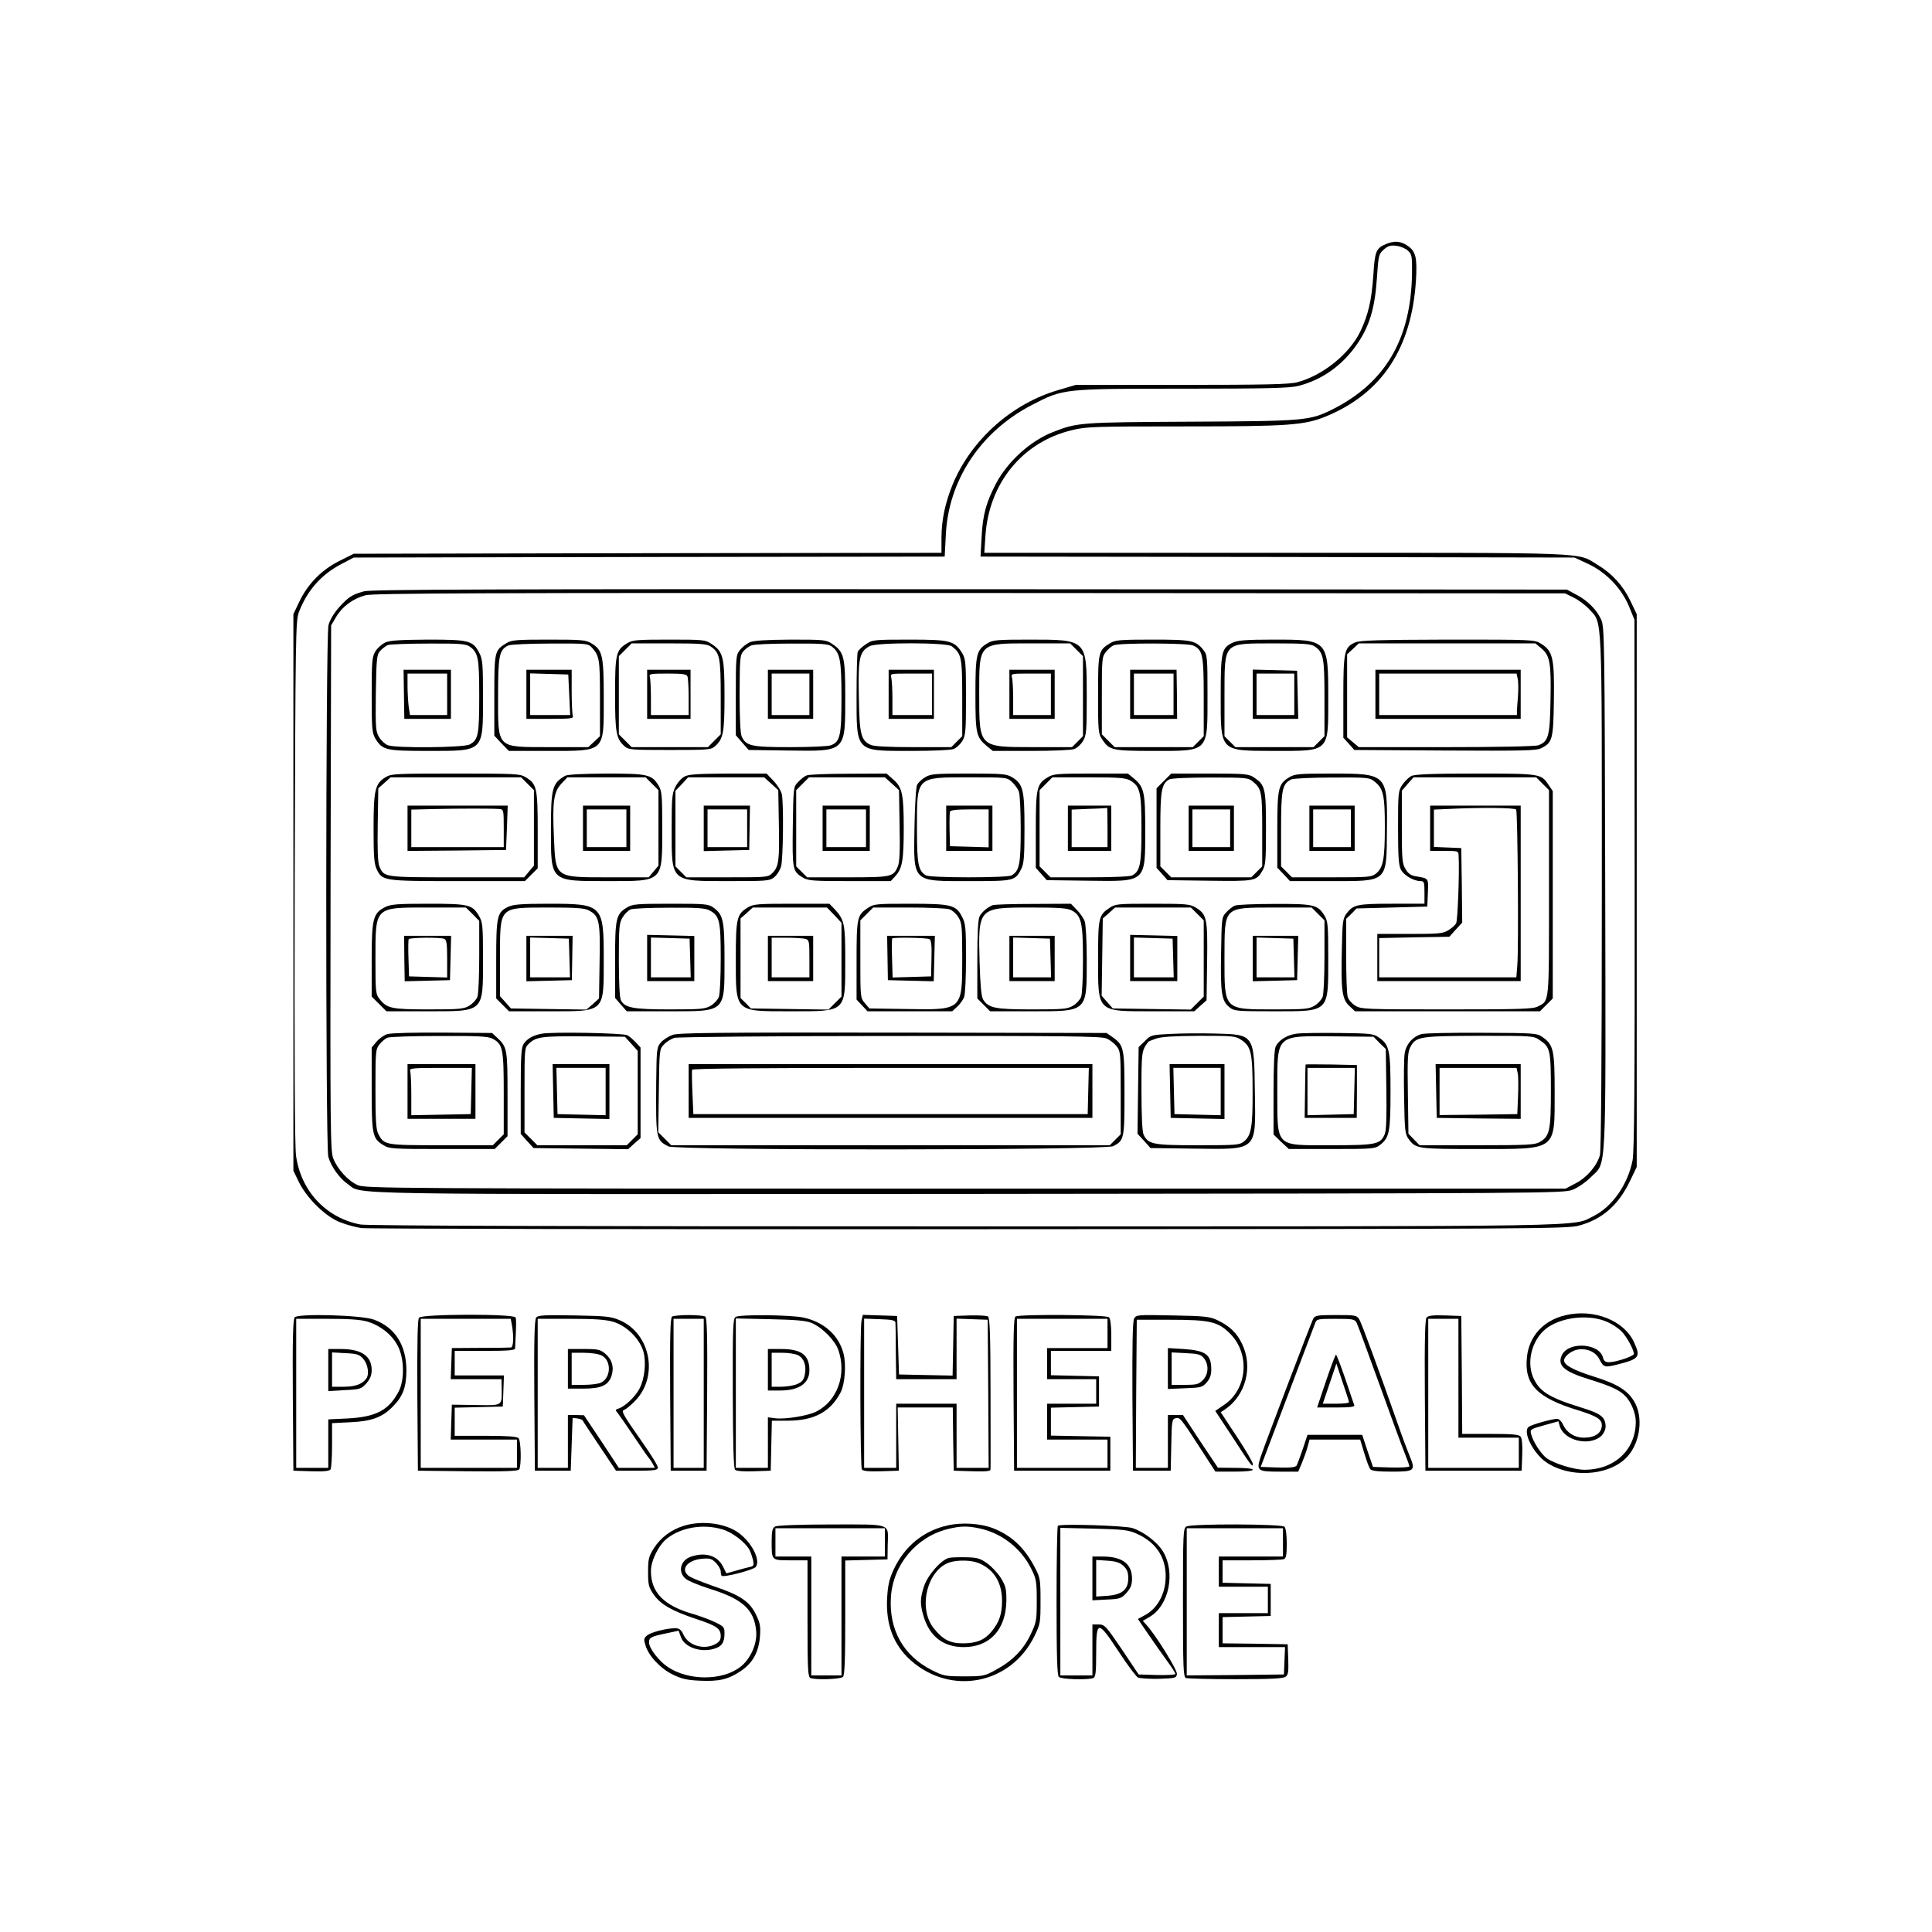 <?xml version="1.0" standalone="no"?>
<!DOCTYPE svg PUBLIC "-//W3C//DTD SVG 20010904//EN"
 "http://www.w3.org/TR/2001/REC-SVG-20010904/DTD/svg10.dtd">
<svg version="1.0" xmlns="http://www.w3.org/2000/svg"
 width="1024pt" height="1024pt" viewBox="0 0 1024 1024"
 preserveAspectRatio="xMidYMid meet">

<g transform="translate(0,1024) scale(0.1,-0.1)"
fill="#000000" stroke="none">
<path d="M7345 8946 c-52 -22 -58 -39 -66 -164 -9 -135 -27 -211 -70 -301 -59
-119 -198 -231 -333 -267 -40 -11 -170 -14 -612 -14 l-562 0 -88 -26 c-249
-71 -465 -263 -564 -500 -40 -98 -60 -189 -60 -286 l0 -78 -1557 -2 -1558 -3
-78 -39 c-93 -47 -166 -121 -211 -216 l-31 -65 0 -1475 0 -1475 29 -60 c43
-87 144 -186 221 -214 33 -13 83 -26 110 -30 28 -4 1477 -7 3220 -6 3002 1
3173 2 3234 19 125 34 211 110 273 242 l33 69 0 1465 0 1465 -32 67 c-38 81
-97 147 -172 192 -117 71 3 66 -1709 66 l-1545 0 6 89 c18 280 196 498 458
561 78 19 118 20 594 20 554 0 638 6 753 53 296 122 454 360 477 722 7 120 -1
153 -45 183 -37 25 -71 27 -115 8z m119 -36 c19 -18 21 -31 20 -119 -5 -349
-142 -582 -426 -723 -116 -57 -142 -60 -743 -63 -586 -3 -606 -4 -734 -55
-119 -46 -239 -155 -301 -271 -52 -99 -71 -165 -77 -281 l-6 -108 1574 -2
1574 -3 73 -34 c96 -45 177 -130 217 -227 l28 -69 1 -1400 c1 -1086 -2 -1415
-11 -1465 -25 -128 -108 -246 -206 -295 -120 -58 90 -55 -3338 -55 -2072 0
-3164 3 -3199 10 -182 35 -315 177 -341 365 -7 55 -9 516 -7 1455 4 1312 5
1377 22 1425 44 115 118 200 228 257 l63 33 1566 3 1566 2 6 113 c13 292 185
551 459 692 164 85 163 85 797 85 461 0 567 3 614 15 124 32 230 107 307 217
68 97 97 192 108 355 8 122 10 127 37 151 23 20 36 23 68 19 22 -3 49 -15 61
-27z"/>
<path d="M1930 7106 c-65 -18 -82 -29 -133 -85 -28 -32 -49 -67 -56 -95 -15
-59 -16 -2764 -1 -2817 14 -51 60 -115 101 -143 88 -60 -154 -56 3294 -54
3077 3 3151 3 3200 22 28 11 69 39 97 67 84 84 79 -28 76 1535 -3 1303 -4
1381 -21 1419 -24 53 -71 101 -132 133 l-50 27 -3165 2 c-2504 1 -3174 -1
-3210 -11z m6412 -34 c26 -13 63 -41 82 -62 70 -77 66 6 66 -1499 0 -903 -4
-1368 -10 -1393 -16 -57 -69 -119 -129 -150 l-53 -28 -3182 0 c-3056 0 -3183
1 -3221 19 -51 23 -107 85 -129 142 -15 40 -16 156 -14 1434 l3 1390 27 46
c32 54 88 96 155 114 39 11 605 13 3203 12 l3155 -2 47 -23z"/>
<path d="M2043 6835 c-18 -8 -42 -29 -53 -47 -18 -30 -20 -50 -20 -232 0 -184
2 -201 21 -233 37 -59 55 -63 279 -63 297 0 290 -7 290 285 0 173 -2 200 -19
233 -34 67 -54 72 -273 72 -143 -1 -201 -4 -225 -15z m445 -21 c47 -32 52 -60
52 -263 0 -206 -5 -233 -51 -257 -33 -17 -391 -20 -433 -4 -14 5 -35 24 -46
42 -19 31 -20 47 -18 234 3 186 5 204 23 224 11 12 29 26 40 31 11 4 108 8
215 8 162 1 199 -2 218 -15z"/>
<path d="M2141 6560 l2 -130 123 0 124 0 0 130 0 130 -126 0 -125 0 2 -130z
m229 0 l0 -110 -99 0 -98 0 -7 46 c-3 26 -6 75 -6 110 l0 64 105 0 105 0 0
-110z"/>
<path d="M2684 6831 c-63 -38 -64 -44 -64 -278 l0 -212 38 -41 39 -40 207 0
c306 0 296 -10 296 278 0 228 -6 256 -65 292 -30 18 -49 20 -226 20 -173 0
-197 -2 -225 -19z m453 -23 c40 -45 43 -61 43 -268 l0 -202 -31 -29 -31 -29
-207 0 c-283 1 -271 -12 -271 275 0 211 6 240 54 264 12 5 109 10 222 10 196
1 201 0 221 -21z"/>
<path d="M2790 6560 l0 -130 126 0 c111 0 125 2 120 16 -3 9 -6 67 -6 130 l0
114 -120 0 -120 0 0 -130z m227 -2 l5 -108 -106 0 -106 0 0 110 0 111 101 -3
101 -3 5 -107z"/>
<path d="M3323 6830 c-58 -35 -63 -58 -63 -270 0 -203 6 -236 50 -275 21 -19
36 -20 240 -20 204 0 219 1 240 20 44 39 50 73 50 267 0 206 -7 234 -69 275
-32 22 -43 23 -225 23 -172 0 -194 -2 -223 -20z m443 -16 c49 -33 54 -57 54
-270 l0 -196 -34 -34 -34 -34 -202 0 -202 0 -34 34 -34 34 0 207 0 207 34 34
34 34 196 0 c166 0 201 -3 222 -16z"/>
<path d="M3430 6560 l0 -130 115 0 115 0 0 130 0 130 -115 0 -115 0 0 -130z
m214 94 c3 -9 6 -58 6 -110 l0 -94 -100 0 -100 0 0 94 c0 52 -3 101 -6 110 -5
14 7 16 94 16 82 0 101 -3 106 -16z"/>
<path d="M3974 6836 c-17 -8 -40 -26 -52 -41 -21 -26 -22 -37 -22 -240 l0
-212 34 -39 34 -39 213 -3 c306 -4 299 -10 299 293 0 203 -7 231 -69 272 -32
22 -43 23 -220 23 -133 -1 -195 -5 -217 -14z m432 -21 c46 -32 54 -70 54 -270
0 -203 -7 -237 -56 -255 -14 -6 -111 -10 -216 -10 -206 0 -234 6 -257 57 -7
15 -11 101 -11 226 1 183 2 204 19 224 11 13 30 27 43 32 12 6 109 10 213 10
152 1 195 -2 211 -14z"/>
<path d="M4070 6560 l0 -130 120 0 120 0 0 130 0 130 -120 0 -120 0 0 -130z
m220 0 l0 -110 -100 0 -100 0 0 110 0 110 100 0 100 0 0 -110z"/>
<path d="M4589 6825 c-20 -13 -39 -31 -43 -40 -3 -9 -6 -111 -6 -226 0 -308
-9 -299 289 -299 110 0 211 4 225 10 14 5 35 24 46 42 18 30 20 51 20 233 0
182 -2 203 -20 233 -41 66 -62 72 -280 72 -191 0 -196 -1 -231 -25z m455 -10
c52 -40 56 -56 56 -273 l0 -204 -29 -29 -29 -29 -201 0 c-134 0 -209 4 -226
12 -52 23 -60 56 -63 258 -4 203 3 236 57 265 38 21 408 20 435 0z"/>
<path d="M4710 6560 l0 -130 120 0 120 0 0 130 0 130 -120 0 -120 0 0 -130z
m230 0 l0 -110 -105 0 -105 0 0 88 c0 48 -3 97 -6 110 -6 22 -6 22 105 22
l111 0 0 -110z"/>
<path d="M5233 6830 c-58 -35 -63 -58 -63 -270 0 -210 4 -226 60 -274 l32 -26
203 0 c112 0 215 4 229 10 14 5 35 24 46 42 18 30 20 51 20 238 0 301 1 300
-302 300 -174 0 -196 -2 -225 -20z m473 -34 l34 -34 0 -212 0 -212 -29 -29
-29 -29 -202 0 c-293 0 -290 -3 -290 280 0 276 -6 270 278 270 l204 0 34 -34z"/>
<path d="M5350 6560 l0 -130 120 0 120 0 0 130 0 130 -120 0 -120 0 0 -130z
m220 0 l0 -110 -100 0 -100 0 0 88 c0 48 -3 97 -6 110 -6 22 -5 22 100 22
l106 0 0 -110z"/>
<path d="M5884 6831 c-62 -38 -64 -45 -64 -272 0 -198 1 -207 23 -240 37 -55
52 -59 270 -59 296 0 287 -10 287 293 0 202 -1 216 -21 241 -41 52 -62 56
-271 56 -172 0 -196 -2 -224 -19z m439 -12 c52 -23 57 -50 57 -274 l0 -207
-29 -29 -29 -29 -207 0 -207 0 -34 34 -34 34 0 205 c0 194 1 206 21 231 12 15
31 32 43 36 32 13 391 12 419 -1z"/>
<path d="M5990 6560 l0 -130 125 0 124 0 -1 130 -2 130 -123 0 -123 0 0 -130z
m230 0 l0 -110 -105 0 -105 0 0 110 0 110 105 0 105 0 0 -110z"/>
<path d="M6532 6833 c-57 -28 -62 -48 -62 -280 0 -300 -7 -292 283 -293 296 0
287 -9 287 280 0 309 -1 310 -290 310 -150 0 -191 -4 -218 -17z m436 -19 c47
-33 52 -59 52 -274 l0 -202 -29 -29 -29 -29 -207 0 -207 0 -29 29 -29 29 0
214 c1 290 -11 277 265 278 157 0 194 -3 213 -16z"/>
<path d="M6640 6560 l0 -130 120 0 121 0 -3 128 -3 127 -117 3 -118 3 0 -131z
m220 0 l0 -110 -100 0 -100 0 0 110 0 110 100 0 100 0 0 -110z"/>
<path d="M7183 6835 c-58 -25 -63 -49 -63 -289 l0 -216 29 -32 29 -33 481 -3
c418 -2 485 -1 511 13 59 30 63 47 66 258 3 220 -6 257 -68 295 -35 22 -41 22
-494 22 -368 -1 -465 -4 -491 -15z m986 -31 c46 -38 53 -78 49 -275 -3 -191
-11 -219 -64 -239 -15 -6 -218 -10 -489 -10 l-463 0 -31 26 -31 26 0 220 0
220 31 29 31 29 468 0 468 0 31 -26z"/>
<path d="M7290 6560 l0 -130 385 0 385 0 0 130 0 130 -385 0 -385 0 0 -130z
m754 83 c4 -16 4 -55 2 -88 -3 -33 -5 -70 -6 -82 l0 -23 -365 0 -365 0 0 110
0 110 364 0 364 0 6 -27z"/>
<path d="M2044 6121 c-56 -34 -64 -68 -64 -271 0 -148 3 -188 16 -216 30 -63
34 -64 430 -64 l356 0 34 34 34 34 0 201 c0 224 -5 246 -63 281 -30 19 -52 20
-372 20 -315 0 -342 -1 -371 -19z m752 -35 l34 -34 0 -200 0 -200 -26 -31 -26
-31 -357 0 c-389 0 -386 0 -410 58 -9 20 -11 88 -9 221 l3 193 33 29 32 29
346 0 346 0 34 -34z"/>
<path d="M2160 5850 l0 -120 261 2 261 3 5 118 4 117 -265 0 -266 0 0 -120z
m488 102 c21 -2 22 -6 22 -102 l0 -100 -245 0 -245 0 0 100 0 99 123 3 c131 3
308 3 345 0z"/>
<path d="M2995 6128 c-68 -40 -75 -65 -75 -285 0 -278 -5 -273 299 -273 299 0
291 -8 291 282 0 174 -2 196 -20 225 -35 58 -57 63 -277 63 -131 -1 -205 -5
-218 -12z m461 -42 l34 -34 0 -200 0 -200 -26 -31 -26 -31 -209 0 c-290 0
-284 -5 -293 212 -9 188 -1 241 39 284 l32 34 208 0 207 0 34 -34z"/>
<path d="M3090 5850 l0 -120 125 0 125 0 0 120 0 120 -125 0 -125 0 0 -120z
m230 0 l0 -100 -105 0 -105 0 0 100 0 100 105 0 105 0 0 -100z"/>
<path d="M3628 6124 c-16 -8 -37 -32 -48 -54 -18 -35 -20 -59 -20 -225 0 -282
-8 -275 303 -275 201 0 216 1 240 20 15 12 31 38 37 58 11 41 14 330 4 382 -4
18 -24 50 -44 71 l-37 39 -204 0 c-161 -1 -210 -4 -231 -16z m460 -38 l37 -34
3 -173 c4 -197 0 -232 -33 -265 -24 -24 -26 -24 -240 -24 l-217 0 -29 29 -29
29 0 201 0 200 34 35 33 36 202 0 201 0 38 -34z"/>
<path d="M3730 5850 l0 -121 121 3 120 3 2 118 2 117 -122 0 -123 0 0 -120z
m230 0 l0 -100 -105 0 -105 0 0 100 0 100 105 0 105 0 0 -100z"/>
<path d="M4275 6130 c-11 -4 -31 -20 -45 -35 -25 -26 -25 -28 -28 -235 -3
-228 -1 -238 51 -270 29 -18 52 -20 250 -20 l218 0 24 26 c37 40 45 84 45 254
0 181 -8 217 -56 259 l-35 31 -202 -1 c-111 0 -211 -4 -222 -9z m453 -44 l37
-34 3 -187 c3 -131 0 -196 -9 -216 -23 -57 -34 -59 -267 -59 l-214 0 -29 29
-29 29 0 202 0 202 34 34 34 34 201 0 201 0 38 -34z"/>
<path d="M4360 5850 l0 -120 125 0 125 0 0 120 0 120 -125 0 -125 0 0 -120z
m230 0 l0 -100 -105 0 -105 0 0 100 0 100 105 0 105 0 0 -100z"/>
<path d="M4903 6120 c-17 -10 -36 -28 -42 -39 -6 -11 -12 -107 -14 -223 -5
-299 -16 -288 295 -288 235 0 239 1 272 67 13 26 16 67 16 213 0 204 -7 234
-65 270 -30 18 -49 20 -231 20 -179 0 -202 -2 -231 -20z m461 -25 c14 -13 31
-36 36 -50 6 -15 10 -105 10 -201 0 -185 -7 -221 -49 -244 -12 -6 -104 -10
-226 -10 -122 0 -214 4 -226 10 -42 23 -49 59 -49 250 0 276 -6 270 276 270
200 0 201 0 228 -25z"/>
<path d="M5015 5850 l0 -120 123 0 122 0 0 120 0 120 -122 0 -123 0 0 -120z
m225 0 l0 -101 -102 3 -103 3 -2 85 c-1 47 0 91 2 98 3 8 33 12 105 12 l100 0
0 -100z"/>
<path d="M5553 6120 c-58 -35 -63 -57 -63 -279 l0 -201 29 -32 29 -33 222 -3
c307 -4 300 -11 300 273 0 195 -6 223 -59 268 l-33 27 -196 0 c-178 0 -200 -2
-229 -20z m438 -17 c52 -31 59 -62 59 -258 0 -186 -7 -222 -49 -245 -12 -6
-104 -10 -226 -10 l-207 0 -29 29 -29 29 0 202 0 202 34 34 34 34 192 0 c163
0 196 -3 221 -17z"/>
<path d="M5660 5850 l0 -120 115 0 115 0 0 120 0 120 -115 0 -115 0 0 -120z
m210 5 l0 -105 -95 0 -95 0 0 100 0 99 93 4 c50 1 93 4 95 5 1 1 2 -45 2 -103z"/>
<path d="M6169 6101 l-39 -39 0 -211 0 -211 29 -32 29 -33 221 -3 c240 -3 249
-2 281 51 18 29 20 51 20 227 0 214 -4 230 -66 271 -26 17 -50 19 -233 19
l-203 0 -39 -39z m472 -4 c46 -38 49 -55 49 -257 l0 -192 -29 -29 -29 -29
-212 0 -212 0 -29 29 -29 29 0 197 c0 205 6 240 47 264 11 6 100 10 218 10
192 0 201 -1 226 -22z"/>
<path d="M6300 5850 l0 -120 120 0 120 0 0 120 0 120 -120 0 -120 0 0 -120z
m220 0 l0 -100 -100 0 -100 0 0 100 0 100 100 0 100 0 0 -100z"/>
<path d="M6833 6120 c-58 -35 -63 -57 -63 -279 l0 -200 34 -35 33 -36 219 0
c303 0 293 -9 295 277 3 290 1 293 -291 293 -176 0 -198 -2 -227 -20z m452
-22 c47 -37 55 -72 55 -240 0 -171 -9 -218 -47 -248 -24 -19 -39 -20 -235 -20
l-210 0 -29 29 -29 29 0 197 c0 211 6 240 54 264 12 5 107 10 217 10 187 1
198 0 224 -21z"/>
<path d="M6940 5850 l0 -120 120 0 120 0 0 120 0 120 -120 0 -120 0 0 -120z
m220 0 l0 -100 -100 0 -100 0 0 100 0 100 100 0 100 0 0 -100z"/>
<path d="M7480 6127 c-13 -7 -35 -28 -47 -46 -22 -32 -23 -43 -23 -228 0 -150
3 -200 15 -222 15 -30 68 -61 104 -61 19 0 21 -6 21 -60 l0 -60 -172 0 c-187
0 -206 -5 -242 -53 -19 -26 -21 -45 -24 -190 -5 -215 1 -263 40 -299 l30 -28
490 0 490 0 34 34 34 34 0 550 0 549 -23 34 c-39 58 -42 59 -387 59 -232 0
-321 -4 -340 -13z m696 -41 l34 -34 0 -544 c0 -596 3 -571 -60 -603 -25 -13
-100 -15 -482 -15 -433 0 -454 1 -485 20 -18 11 -36 32 -40 47 -5 15 -8 115
-8 220 l0 193 28 27 27 28 188 5 187 5 3 73 c3 78 5 76 -61 87 -28 4 -43 14
-57 38 -18 29 -20 51 -20 224 l0 192 31 36 31 35 325 0 325 0 34 -34z"/>
<path d="M7580 5850 l0 -120 75 0 c75 0 75 0 76 -27 5 -83 -5 -341 -13 -356
-5 -10 -24 -27 -41 -37 -28 -18 -51 -20 -204 -20 l-173 0 0 -125 0 -125 380 0
380 0 0 465 0 465 -240 0 -240 0 0 -120z m456 99 c8 -13 14 -738 6 -826 l-5
-63 -363 0 -364 0 0 104 0 104 186 4 186 3 34 38 34 37 -2 198 -3 197 -72 3
-73 3 0 99 0 99 68 3 c184 9 361 7 368 -3z"/>
<path d="M2041 5432 c-64 -32 -71 -62 -71 -281 l0 -193 39 -39 39 -39 216 0
c305 0 296 -8 296 279 0 175 -2 193 -21 226 -36 61 -55 65 -271 65 -164 0
-198 -3 -227 -18z m464 -37 l35 -36 0 -189 c0 -104 -4 -200 -10 -214 -5 -14
-24 -35 -42 -46 -30 -18 -51 -20 -216 -20 -198 0 -221 5 -261 56 -20 25 -21
39 -21 211 0 279 -6 273 277 273 l202 0 36 -35z"/>
<path d="M2143 5160 l2 -121 120 3 120 3 3 118 3 117 -125 0 -124 0 1 -120z
m211 104 c13 -5 16 -24 16 -105 l0 -100 -101 3 -101 3 -3 94 c-2 52 -1 99 1
103 6 9 165 11 188 2z"/>
<path d="M2692 5433 c-57 -28 -62 -49 -62 -279 l0 -206 34 -34 34 -34 214 0
c296 0 288 -8 288 275 0 290 -5 295 -292 295 -148 0 -189 -4 -216 -17z m428
-18 c56 -29 62 -55 58 -271 l-3 -196 -33 -30 -34 -29 -200 3 -200 3 -29 33
-29 32 0 203 c1 276 -9 266 258 267 144 0 189 -3 212 -15z"/>
<path d="M2790 5160 l0 -121 120 3 121 3 2 118 2 117 -122 0 -123 0 0 -120z
m228 3 l3 -103 -106 0 -105 0 0 105 0 106 103 -3 102 -3 3 -102z"/>
<path d="M3323 5430 c-58 -35 -63 -57 -63 -279 l0 -200 31 -36 31 -35 219 0
c308 0 299 -8 299 275 0 206 -7 237 -58 274 -28 20 -42 21 -229 21 -179 0
-201 -2 -230 -20z m437 -15 c54 -28 60 -55 60 -254 0 -99 -4 -191 -10 -205 -5
-14 -24 -35 -42 -46 -30 -18 -51 -20 -216 -20 -194 0 -240 8 -261 48 -7 13
-11 95 -11 214 0 175 2 196 20 226 11 18 30 37 43 42 12 5 104 9 205 9 145 1
189 -2 212 -14z"/>
<path d="M3430 5163 l0 -123 125 0 125 0 0 119 0 120 -125 3 -125 3 0 -122z
m228 0 l3 -103 -106 0 -105 0 0 105 0 106 103 -3 102 -3 3 -102z"/>
<path d="M3963 5430 c-58 -35 -63 -58 -63 -270 0 -288 -8 -280 292 -280 296 0
288 -7 288 270 0 195 -4 215 -58 273 l-26 27 -200 0 c-182 0 -204 -2 -233 -20z
m459 -40 l38 -41 0 -195 0 -196 -35 -35 -34 -34 -205 3 -206 3 -27 28 -28 27
0 211 0 211 33 29 32 29 197 0 196 0 39 -40z"/>
<path d="M4070 5160 l0 -120 120 0 120 0 0 120 0 120 -120 0 -120 0 0 -120z
m198 104 c21 -6 22 -11 22 -105 l0 -99 -100 0 -100 0 0 105 0 105 78 0 c42 0
87 -3 100 -6z"/>
<path d="M4599 5427 c-56 -37 -59 -51 -59 -278 l0 -207 29 -31 29 -31 225 0
224 0 27 25 c14 13 31 36 36 50 6 15 10 107 10 206 0 162 -2 184 -21 220 -32
63 -57 69 -277 69 -180 0 -191 -1 -223 -23z m435 -7 c14 -5 35 -24 46 -42 18
-30 20 -51 20 -211 0 -282 3 -280 -292 -275 l-200 3 -24 28 c-24 28 -24 31
-24 234 l0 205 34 34 34 34 190 0 c105 0 202 -4 216 -10z"/>
<path d="M4704 5163 l2 -118 121 -3 122 -3 3 121 3 120 -126 0 -127 0 2 -117z
m223 99 c9 -6 12 -36 10 -102 l-2 -95 -102 -3 -102 -3 -3 102 c-2 55 -1 103 1
105 8 7 186 4 198 -4z"/>
<path d="M5260 5442 c-29 -13 -57 -37 -68 -59 -8 -14 -12 -91 -12 -228 l0
-207 34 -34 34 -34 216 0 c302 0 296 -6 296 274 0 99 -5 187 -11 203 -5 15
-24 43 -42 61 l-31 32 -200 -1 c-111 0 -208 -3 -216 -7z m419 -27 c52 -26 61
-64 61 -258 0 -97 -4 -187 -10 -201 -5 -14 -24 -35 -42 -46 -30 -18 -51 -20
-216 -20 -197 0 -233 7 -261 52 -10 16 -15 74 -19 198 -8 289 -7 290 271 290
145 0 194 -3 216 -15z"/>
<path d="M5350 5160 l0 -120 120 0 120 0 0 120 0 120 -120 0 -120 0 0 -120z
m218 3 l3 -103 -101 0 -100 0 0 105 0 106 98 -3 97 -3 3 -102z"/>
<path d="M5879 5427 c-55 -37 -59 -52 -59 -265 0 -291 -9 -282 294 -282 l216
0 32 29 33 29 3 206 c3 228 -1 250 -61 286 -29 18 -51 20 -228 20 -188 0 -198
-1 -230 -23z m467 -31 l34 -34 0 -202 0 -202 -35 -35 -34 -34 -206 3 -207 3
-29 33 -30 34 3 205 3 205 33 29 32 29 201 0 201 0 34 -34z"/>
<path d="M5990 5163 l0 -123 125 0 125 0 0 119 0 120 -125 3 -125 3 0 -122z
m228 0 l3 -103 -106 0 -105 0 0 105 0 106 103 -3 102 -3 3 -102z"/>
<path d="M6545 5440 c-11 -4 -31 -20 -45 -35 -25 -26 -25 -30 -28 -218 -4
-210 3 -254 45 -286 24 -20 39 -21 235 -21 296 0 288 -8 288 282 0 174 -2 196
-20 225 -35 58 -58 63 -267 62 -103 0 -197 -4 -208 -9z m441 -44 l34 -34 0
-190 c0 -105 -4 -202 -10 -216 -5 -14 -24 -35 -42 -46 -30 -18 -51 -20 -211
-20 -272 0 -267 -5 -267 270 1 280 -10 269 269 270 l193 0 34 -34z"/>
<path d="M6640 5160 l0 -121 118 3 117 3 3 118 3 117 -121 0 -120 0 0 -120z
m218 3 l3 -103 -101 0 -100 0 0 105 0 106 98 -3 97 -3 3 -102z"/>
<path d="M2053 4759 c-17 -5 -43 -23 -57 -40 l-26 -31 0 -219 c0 -244 4 -264
63 -299 30 -19 52 -20 311 -20 l278 0 34 34 34 34 0 221 c0 239 -2 252 -55
301 l-27 25 -261 2 c-144 1 -276 -2 -294 -8z m557 -24 c55 -29 60 -52 60 -290
l0 -217 -29 -29 -29 -29 -274 0 c-299 0 -302 1 -333 60 -12 23 -15 72 -15 238
0 199 1 211 21 236 12 15 31 32 43 36 11 5 135 9 274 9 207 1 258 -2 282 -14z"/>
<path d="M2160 4455 l0 -145 180 0 180 0 0 145 0 145 -180 0 -180 0 0 -145z
m338 3 l-3 -123 -157 -3 -158 -3 0 110 c0 60 -3 116 -6 125 -5 14 13 16 160
16 l167 0 -3 -122z"/>
<path d="M2870 4761 c-46 -9 -75 -26 -94 -53 -13 -19 -16 -61 -16 -250 l0
-228 34 -38 34 -37 251 -3 250 -3 33 30 33 29 0 240 0 240 -25 27 c-14 15 -34
32 -45 38 -23 12 -401 19 -455 8z m476 -53 l34 -38 0 -221 0 -221 -29 -29 -29
-29 -237 0 -237 0 -34 34 -34 34 0 224 c0 223 0 225 24 247 38 36 70 40 294
38 l214 -2 34 -37z"/>
<path d="M2932 4458 l3 -143 148 -3 147 -3 0 146 0 145 -150 0 -151 0 3 -142z
m278 -3 l0 -126 -127 3 -128 3 -3 123 -3 122 131 0 130 0 0 -125z"/>
<path d="M3565 4755 c-22 -8 -50 -26 -62 -40 -22 -25 -23 -35 -25 -213 -2
-300 -1 -304 64 -338 42 -22 2316 -21 2358 1 58 30 60 39 60 278 0 241 -3 257
-62 299 l-33 23 -1130 2 c-943 1 -1137 -1 -1170 -12z m2299 -19 c18 -7 42 -26
54 -41 21 -27 22 -37 22 -247 l0 -220 -29 -29 -29 -29 -1162 0 -1162 0 -35 35
-34 34 3 220 c3 217 3 220 27 245 14 15 39 30 55 35 17 5 528 10 1144 10 924
1 1118 -1 1146 -13z"/>
<path d="M3650 4458 l0 -143 1070 0 1070 0 0 143 0 142 -1070 0 -1070 0 0
-142z m2118 0 l-3 -123 -1045 0 -1045 0 -5 113 c-3 62 -3 117 -2 122 2 7 378
10 1053 10 l1050 0 -3 -122z"/>
<path d="M6203 4760 c-100 -5 -104 -6 -135 -38 l-33 -32 -3 -230 -3 -229 35
-38 34 -38 231 -3 c339 -4 327 -16 322 302 -4 305 -2 303 -212 308 -74 2 -180
1 -236 -2z m378 -33 c50 -34 58 -68 58 -267 1 -193 -7 -239 -46 -270 -24 -19
-39 -20 -245 -20 -238 0 -263 5 -287 57 -7 15 -11 103 -11 231 0 209 1 213 36
260 1 2 20 10 41 17 27 10 94 14 229 15 183 0 193 -1 225 -23z"/>
<path d="M6202 4458 l3 -143 143 -3 142 -3 0 146 0 145 -145 0 -146 0 3 -142z
m268 -3 l0 -126 -122 3 -123 3 -3 123 -3 122 126 0 125 0 0 -125z"/>
<path d="M6870 4761 c-50 -7 -93 -34 -109 -69 -7 -14 -11 -108 -11 -244 l0
-221 40 -39 41 -38 228 0 c219 0 229 1 256 22 49 38 55 69 55 283 0 218 -6
247 -60 285 -30 21 -42 23 -213 25 -100 1 -202 0 -227 -4z m442 -49 l33 -32 3
-212 c2 -148 0 -220 -9 -240 -22 -53 -47 -58 -279 -58 -306 0 -289 -16 -290
287 0 305 -13 293 312 290 l198 -2 32 -33z"/>
<path d="M6920 4598 c-1 -2 -2 -66 -3 -143 l-2 -140 138 0 138 0 1 140 0 140
-136 3 c-75 1 -136 1 -136 0z m258 -140 l-3 -123 -122 -3 -123 -3 0 126 0 125
125 0 126 0 -3 -122z"/>
<path d="M7534 4759 c-46 -13 -82 -54 -89 -103 -4 -23 -5 -128 -3 -233 3 -176
5 -194 24 -220 38 -52 46 -53 369 -53 420 0 405 -12 405 303 0 221 -6 249 -64
290 -30 21 -39 22 -321 23 -159 1 -304 -2 -321 -7z m627 -32 c55 -37 59 -52
59 -265 0 -214 -6 -244 -59 -275 -26 -15 -65 -17 -333 -17 l-304 0 -30 31 -29
30 -3 214 c-3 182 -1 219 13 245 29 56 50 59 366 60 282 0 287 0 320 -23z"/>
<path d="M7612 4458 l3 -143 223 -3 222 -2 0 145 0 145 -225 0 -226 0 3 -142z
m432 95 c4 -16 4 -71 2 -123 l-4 -95 -206 -3 -206 -2 0 125 0 125 204 0 204 0
6 -27z"/>
<path d="M8297 3269 c-116 -27 -193 -111 -204 -223 -15 -144 54 -215 272 -281
99 -31 125 -47 125 -79 0 -41 -36 -66 -95 -66 -48 0 -89 25 -109 66 -8 19 -23
34 -32 34 -27 0 -138 -31 -152 -43 -33 -26 24 -139 93 -187 121 -83 320 -75
419 18 74 69 98 204 54 292 -34 67 -91 104 -224 145 -104 33 -154 60 -154 84
0 22 38 52 72 58 50 8 95 -12 115 -51 22 -43 28 -45 92 -29 120 30 128 40 92
118 -52 116 -213 180 -364 144z m223 -36 c25 -11 58 -33 74 -49 27 -27 65 -96
66 -120 0 -12 -95 -44 -132 -44 -19 0 -27 6 -32 25 -19 75 -178 86 -216 16
-29 -56 7 -90 141 -131 119 -37 165 -58 196 -92 30 -32 53 -90 53 -133 0 -150
-113 -255 -272 -255 -55 0 -158 32 -200 61 -30 22 -73 88 -83 129 -6 24 -2 26
70 46 l75 21 6 -22 c20 -80 158 -114 222 -55 12 12 22 33 22 48 0 51 -24 70
-133 103 -168 52 -220 85 -252 161 -37 90 1 212 82 265 84 55 222 67 313 26z"/>
<path d="M1562 3258 c-9 -12 -12 -110 -10 -414 l3 -399 94 -3 c69 -2 97 1 103
10 4 7 8 65 8 129 l0 116 99 5 c110 5 167 26 221 81 56 56 73 103 74 192 0
136 -60 230 -173 271 -66 24 -401 33 -419 12z m386 -23 c69 -21 131 -70 161
-130 34 -66 36 -179 4 -240 -52 -99 -119 -135 -270 -143 l-103 -5 0 -128 0
-129 -85 0 -85 0 0 395 0 395 163 0 c117 0 178 -4 215 -15z"/>
<path d="M1740 2979 l0 -112 87 5 c82 4 87 6 115 36 20 24 28 43 28 70 0 75
-54 112 -165 112 l-65 0 0 -111z m186 58 c24 -28 32 -80 16 -103 -21 -30 -59
-44 -119 -44 l-63 0 0 91 0 91 71 -4 c63 -3 74 -7 95 -31z"/>
<path d="M2221 3256 c-8 -9 -10 -126 -9 -412 l3 -399 264 -3 c205 -2 266 1
273 10 12 20 10 152 -4 166 -8 8 -62 12 -175 12 l-163 0 0 75 0 74 128 3 127
3 3 83 3 82 -131 0 -130 0 0 65 0 65 160 0 c121 0 160 3 160 13 0 6 2 43 4 82
2 38 2 75 -1 82 -8 20 -496 19 -512 -1z m493 -43 c10 -62 7 -113 -6 -115 -7
-1 -80 -2 -163 -2 l-150 -1 -3 -82 -3 -83 135 0 134 0 1 -52 c1 -91 7 -87
-137 -85 l-127 2 -3 -92 -3 -93 176 0 175 0 0 -75 0 -75 -255 0 -255 0 0 395
0 395 239 0 238 0 7 -37z"/>
<path d="M2842 3257 c-9 -11 -12 -113 -10 -413 l3 -399 95 0 95 0 5 140 5 140
25 -3 c14 -2 26 -7 28 -10 1 -4 42 -65 90 -137 l87 -130 110 0 c90 0 110 3
112 15 2 8 -35 69 -82 135 -107 153 -115 167 -95 173 8 3 34 24 57 48 124 128
82 353 -79 425 -48 21 -69 24 -244 27 -157 3 -192 1 -202 -11z m409 -23 c70
-21 139 -89 159 -157 16 -58 7 -143 -20 -196 -21 -42 -77 -95 -110 -106 -19
-6 -20 -9 -7 -23 8 -10 47 -66 88 -127 40 -60 76 -112 80 -115 3 -3 11 -15 18
-27 l12 -23 -96 0 -95 0 -92 140 -93 139 -42 1 -43 0 0 -140 0 -140 -80 0 -80
0 0 395 0 395 173 0 c130 0 187 -4 228 -16z"/>
<path d="M3010 2985 l0 -105 81 0 c95 0 133 17 150 67 15 46 3 88 -33 118 -26
22 -38 25 -114 25 l-84 0 0 -105z m180 70 c52 -27 49 -119 -6 -144 -14 -6 -54
-11 -89 -11 l-65 0 0 85 0 85 65 0 c39 0 78 -6 95 -15z"/>
<path d="M3562 3262 c-9 -7 -12 -96 -10 -413 l3 -404 95 0 95 0 3 404 c2 317
-1 406 -10 413 -7 4 -47 8 -88 8 -41 0 -81 -4 -88 -8z m168 -407 l0 -395 -80
0 -80 0 0 395 0 395 80 0 80 0 0 -395z"/>
<path d="M3899 3260 c-14 -8 -16 -52 -15 -404 1 -271 4 -398 12 -406 7 -7 45
-10 100 -8 l89 3 3 133 3 132 84 0 c140 0 227 47 281 151 22 43 30 146 15 204
-25 98 -103 168 -214 192 -71 14 -334 17 -358 3z m403 -32 c59 -26 124 -93
142 -145 44 -129 -6 -267 -116 -324 -44 -23 -168 -43 -220 -36 l-38 5 0 -134
0 -134 -85 0 -85 0 0 396 0 396 183 -4 c138 -3 191 -8 219 -20z"/>
<path d="M4070 2980 l0 -110 65 0 c100 0 155 38 155 107 0 81 -42 113 -150
113 l-70 0 0 -110z m160 77 c31 -16 45 -54 36 -101 -6 -30 -14 -40 -41 -52
-19 -8 -57 -14 -85 -14 l-50 0 0 90 0 90 58 0 c31 0 68 -6 82 -13z"/>
<path d="M4566 3239 c-9 -47 -7 -772 2 -787 6 -9 34 -12 102 -10 l94 3 -3 168
-3 167 146 0 146 0 2 -167 3 -168 98 -3 c74 -2 97 0 97 10 1 7 0 191 0 408 0
298 -4 396 -13 402 -7 5 -50 7 -97 6 l-85 -3 -3 -158 -3 -158 -142 3 -142 3
-5 155 -5 155 -91 3 -91 3 -7 -32z m180 -9 c1 -8 2 -79 2 -157 l2 -143 160 0
160 0 0 160 0 161 83 -3 82 -3 3 -392 2 -393 -85 0 -85 0 0 170 0 170 -160 0
-160 0 0 -170 0 -170 -85 0 -85 0 0 395 0 396 83 -3 c64 -2 82 -6 83 -18z"/>
<path d="M5382 3262 c-9 -7 -12 -96 -10 -413 l3 -404 255 0 255 0 0 90 0 90
-157 3 -158 3 0 74 0 74 128 3 127 3 0 80 0 80 -127 3 -128 3 0 64 0 65 160 0
160 0 0 83 c0 51 -5 88 -12 95 -14 14 -474 17 -496 4z m488 -89 l0 -78 -160 0
-160 0 0 -82 0 -83 130 0 130 0 0 -65 0 -65 -130 0 -130 0 0 -95 0 -95 160 0
160 0 0 -75 0 -75 -240 0 -240 0 0 395 0 395 240 0 240 0 0 -77z"/>
<path d="M6011 3251 c-8 -14 -10 -141 -9 -413 l3 -393 100 0 100 0 3 136 c2
125 4 137 22 142 24 6 28 1 129 -155 l83 -128 99 0 c59 0 99 4 99 10 0 6 -38
10 -92 10 l-93 1 -93 139 -92 140 -40 0 -40 0 0 -140 0 -140 -85 0 -85 0 2
393 3 392 175 0 c214 0 256 -10 320 -74 107 -108 91 -294 -32 -377 l-47 -32
91 -138 c101 -156 108 -164 108 -143 0 9 -38 74 -85 145 l-85 129 23 15 c109
74 149 224 91 345 -28 61 -68 98 -134 129 -39 18 -70 21 -237 24 -185 4 -192
3 -202 -17z"/>
<path d="M6960 3250 c-11 -21 -253 -657 -278 -731 -24 -74 -19 -79 98 -79
l101 0 19 45 c10 24 24 63 30 85 l11 40 134 0 134 0 22 -72 c12 -40 26 -79 32
-85 6 -9 42 -13 114 -13 122 0 127 5 94 84 -12 29 -39 101 -60 162 -101 287
-194 541 -207 562 -14 21 -21 22 -124 22 -98 0 -110 -2 -120 -20z m230 -20 c6
-11 60 -158 121 -327 61 -169 121 -334 135 -367 13 -33 24 -63 24 -68 0 -5
-44 -7 -97 -6 l-96 3 -29 85 -28 85 -145 0 -145 0 -25 -75 c-14 -41 -29 -81
-33 -88 -6 -9 -34 -12 -99 -10 l-91 3 89 235 c49 129 112 296 140 370 28 74
55 145 60 158 8 21 14 22 108 22 90 0 101 -2 111 -20z"/>
<path d="M7028 2920 l-47 -140 101 0 c76 0 99 3 96 13 -3 6 -24 69 -48 140
-24 70 -46 127 -49 127 -3 0 -27 -63 -53 -140z m122 -112 c0 -5 -31 -8 -69 -8
l-70 0 36 106 36 107 33 -99 c19 -55 34 -102 34 -106z"/>
<path d="M7561 3257 c-8 -11 -11 -121 -9 -413 l3 -399 255 0 255 0 3 83 c2 53
-1 89 -9 98 -9 11 -45 14 -160 14 l-149 0 -2 313 -3 312 -86 3 c-64 2 -89 -1
-98 -11z m169 -322 l0 -315 160 0 160 0 0 -80 0 -80 -240 0 -240 0 0 395 0
395 80 0 80 0 0 -315z"/>
<path d="M6190 2987 l0 -109 91 4 c85 3 92 5 115 31 17 20 24 40 24 68 0 80
-29 101 -148 109 l-82 5 0 -108z m191 54 c27 -33 25 -86 -6 -116 -21 -22 -33
-25 -95 -25 l-70 0 0 86 0 86 76 -4 c65 -3 79 -7 95 -27z"/>
<path d="M3625 2153 c-67 -20 -124 -63 -160 -120 -27 -43 -30 -57 -30 -125 0
-69 3 -80 30 -120 37 -52 96 -86 225 -129 109 -36 130 -51 130 -90 0 -21 -7
-32 -30 -44 -60 -31 -140 -7 -167 50 -13 28 -23 35 -44 35 -47 0 -128 -21
-149 -38 -18 -15 -19 -21 -8 -55 17 -55 80 -122 145 -153 45 -22 74 -29 142
-32 102 -5 152 7 217 51 63 42 95 99 102 183 4 55 1 71 -22 118 -34 69 -84
102 -224 149 -57 20 -114 43 -127 51 -52 34 -16 86 64 94 43 4 53 1 75 -21 14
-15 26 -35 26 -45 0 -10 2 -21 5 -24 11 -10 169 31 181 47 26 35 -19 126 -89
179 -69 52 -195 69 -292 39z m204 -19 c52 -15 121 -68 143 -108 6 -11 14 -35
19 -53 6 -30 5 -34 -20 -39 -14 -3 -47 -12 -74 -20 l-47 -13 -19 38 c-30 57
-94 76 -170 50 -56 -20 -70 -83 -25 -118 15 -12 70 -34 123 -51 178 -55 239
-111 249 -226 6 -67 -31 -148 -84 -189 -96 -74 -275 -74 -385 0 -47 31 -99 99
-99 130 0 26 10 31 96 49 l61 13 12 -34 c19 -53 100 -82 172 -63 44 12 59 33
59 84 0 32 -4 36 -52 59 -29 14 -80 32 -113 42 -156 44 -225 115 -225 228 0
56 42 140 87 174 77 59 191 77 292 47z"/>
<path d="M5023 2155 c-128 -28 -228 -110 -286 -233 -23 -50 -31 -82 -35 -151
-8 -141 34 -250 126 -332 213 -188 529 -126 654 128 32 65 33 72 33 188 0 113
-2 123 -29 175 -56 108 -126 173 -225 211 -67 25 -165 31 -238 14z m169 -16
c118 -25 221 -106 275 -216 26 -53 28 -67 28 -168 0 -103 -2 -114 -32 -177
-38 -81 -97 -141 -184 -188 -61 -34 -68 -35 -170 -35 -100 0 -108 2 -172 34
-149 76 -226 213 -215 386 11 172 135 320 303 361 65 16 102 17 167 3z"/>
<path d="M5031 1983 c-41 -8 -115 -92 -134 -152 -21 -65 -21 -93 -2 -157 32
-108 105 -164 213 -164 138 0 224 93 226 246 0 63 -3 77 -29 120 -17 27 -50
62 -73 78 -36 26 -53 31 -110 32 -37 1 -78 0 -91 -3z m157 -28 c81 -34 123
-103 123 -200 0 -71 -15 -114 -57 -164 -37 -44 -79 -61 -152 -61 -67 0 -105
20 -153 80 -86 107 -34 313 87 350 46 13 112 11 152 -5z"/>
<path d="M4108 2149 c-14 -8 -18 -24 -18 -79 0 -102 -2 -100 101 -100 l89 0 0
-309 c0 -272 2 -310 16 -315 29 -11 160 -6 172 6 9 9 12 93 12 315 l0 302 112
3 112 3 1 75 c3 119 28 110 -298 110 -173 0 -289 -5 -299 -11z m582 -84 l0
-75 -115 0 -115 0 0 -315 0 -315 -80 0 -80 0 0 315 0 315 -95 0 -95 0 0 75 0
75 290 0 290 0 0 -75z"/>
<path d="M5607 2153 c-4 -3 -7 -182 -7 -398 0 -291 3 -394 12 -403 13 -13 153
-17 182 -6 13 5 16 27 16 135 0 173 9 173 120 4 45 -69 91 -130 101 -136 11
-5 61 -8 112 -7 86 3 92 4 95 25 3 21 -111 205 -161 260 l-20 22 36 21 c104
61 139 236 70 349 -31 49 -102 103 -161 122 -40 13 -384 24 -395 12z m418 -42
c109 -48 163 -138 152 -253 -7 -77 -47 -144 -104 -176 l-42 -23 56 -82 c31
-45 76 -109 100 -142 24 -32 43 -63 43 -67 0 -5 -44 -7 -97 -6 l-98 3 -89 133
c-85 125 -91 132 -123 132 l-33 0 0 -135 0 -135 -85 0 -85 0 0 391 0 391 178
-4 c155 -4 183 -7 227 -27z"/>
<path d="M5790 1874 l0 -116 76 4 c71 3 78 6 105 36 22 25 29 42 29 75 0 78
-52 117 -155 117 l-55 0 0 -116z m165 66 c19 -18 25 -34 25 -65 0 -60 -32 -87
-110 -93 l-60 -4 0 97 0 97 60 -4 c45 -3 66 -10 85 -28z"/>
<path d="M6288 2149 c-17 -9 -18 -39 -18 -403 0 -350 2 -395 16 -400 9 -3 127
-6 263 -6 184 0 252 3 265 13 14 10 16 26 14 92 l-3 80 -172 3 -173 2 0 70 0
69 128 3 127 3 0 85 0 85 -127 3 -128 3 0 59 0 60 154 0 c85 0 161 3 170 6 13
5 16 22 16 83 0 47 -5 82 -12 89 -15 15 -494 17 -520 1z m512 -84 l0 -75 -170
0 -170 0 0 -80 0 -80 130 0 130 0 0 -70 0 -70 -130 0 -130 0 0 -90 0 -90 175
0 176 0 -3 -72 -3 -73 -257 -3 -258 -2 0 390 0 390 255 0 255 0 0 -75z"/>
</g>
</svg>
